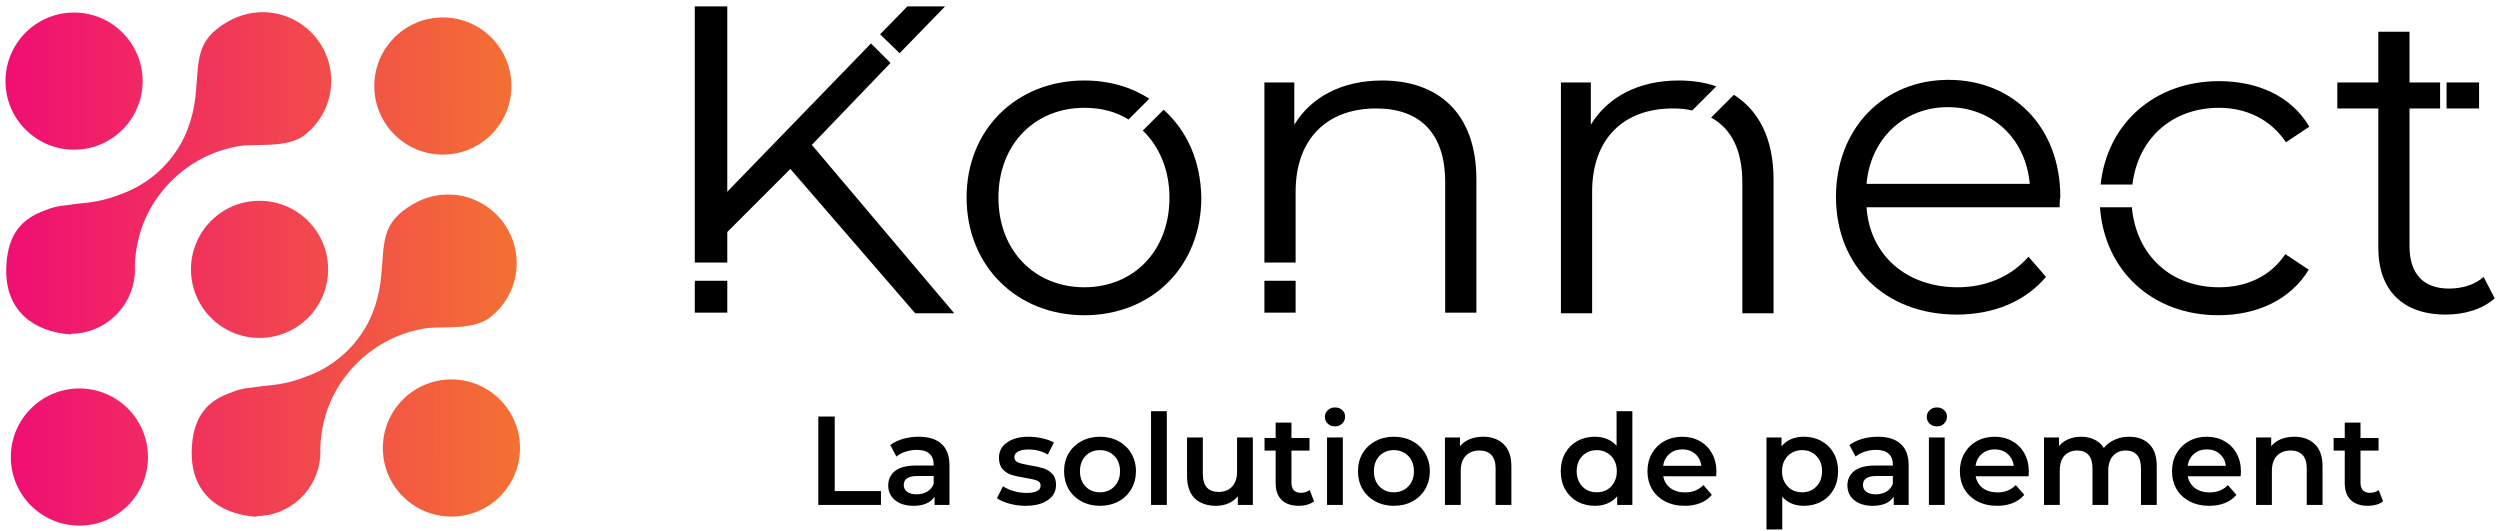 <svg width="386" height="82" viewBox="0 0 386 82" fill="none" xmlns="http://www.w3.org/2000/svg">
<path d="M318.012 32.006H288.194C288.696 39.436 294.418 44.355 302.25 44.355C306.567 44.355 310.482 42.749 313.193 39.637L315.904 42.749C312.691 46.564 307.772 48.572 302.149 48.572C291.005 48.572 283.475 41.042 283.475 30.4C283.475 19.858 290.804 12.328 300.844 12.328C310.884 12.328 318.113 19.657 318.113 30.4C318.012 30.902 318.012 31.504 318.012 32.006ZM288.194 28.392H313.394C312.792 21.464 307.671 16.545 300.744 16.545C293.916 16.545 288.796 21.464 288.194 28.392Z" fill="black"/>
<path d="M200.043 43.351H195.224V48.271H200.043V43.351Z" fill="black"/>
<path d="M213.396 12.428C207.272 12.428 202.452 14.938 199.842 19.255V12.729H195.224V40.54H200.043V29.597C200.043 21.464 204.862 16.745 212.492 16.745C219.219 16.745 223.135 20.561 223.135 28.091V48.271H227.954V27.689C227.954 17.448 222.03 12.428 213.396 12.428Z" fill="black"/>
<path d="M265.001 13.332C263.295 12.729 261.287 12.428 259.178 12.428C253.054 12.428 248.235 14.938 245.624 19.255V12.729H241.006V48.371H245.825V29.597C245.825 21.464 250.644 16.745 258.275 16.745C259.379 16.745 260.383 16.846 261.287 17.047L265.001 13.332Z" fill="black"/>
<path d="M267.712 14.637L264.198 18.151C267.311 19.858 269.017 23.171 269.017 28.191V48.371H273.836V27.689C273.836 21.364 271.527 17.047 267.712 14.637Z" fill="black"/>
<path d="M179.662 16.946L176.449 20.159C178.959 22.569 180.565 26.183 180.565 30.5C180.565 38.833 174.943 44.355 167.413 44.355C159.883 44.355 154.16 38.833 154.16 30.5C154.16 22.167 159.883 16.645 167.413 16.645C170.023 16.645 172.333 17.248 174.24 18.452L177.453 15.24C174.642 13.432 171.228 12.428 167.413 12.428C156.972 12.428 149.241 19.958 149.241 30.5C149.241 41.042 156.972 48.673 167.413 48.673C177.855 48.673 185.485 41.143 185.485 30.5C185.385 24.878 183.276 20.159 179.662 16.946Z" fill="black"/>
<path d="M329.257 28.392C330.161 21.263 335.48 16.645 342.61 16.645C346.73 16.645 350.54 18.352 352.95 21.966L356.57 19.557C353.75 14.838 348.63 12.529 342.61 12.529C332.671 12.529 325.342 19.055 324.338 28.492H329.257V28.392Z" fill="black"/>
<path d="M342.61 44.355C335.28 44.355 329.86 39.536 329.157 32.006H324.237C324.94 41.845 332.37 48.672 342.51 48.672C348.53 48.672 353.65 46.263 356.47 41.644L352.85 39.235C350.54 42.749 346.73 44.355 342.61 44.355Z" fill="black"/>
<path d="M382.77 12.729H377.75V16.745H382.77V12.729Z" fill="black"/>
<path d="M383.47 42.749C382.17 43.954 380.16 44.556 378.15 44.556C374.14 44.556 372.03 42.247 372.03 38.03V16.745H376.75V12.729H372.03V4.898H367.21V12.729H360.88V16.745H367.21V38.231C367.21 44.757 370.92 48.572 377.65 48.572C380.46 48.572 383.27 47.769 385.18 46.062L383.47 42.749Z" fill="black"/>
<path d="M112.294 43.351H107.274V48.271H112.294V43.351Z" fill="black"/>
<path d="M138.9 8.212L145.928 0.983H140.104L135.887 5.3L138.9 8.212Z" fill="black"/>
<path d="M125.346 22.368L137.494 9.718L134.482 6.706L112.294 29.597V0.983H107.274V40.54H112.294V35.821L122.032 26.083L141.309 48.371H147.333L125.346 22.368Z" fill="black"/>
<path d="M126.347 64.312H128.882V75.817H136.019V77.962H126.347V64.312ZM141.86 67.432C143.394 67.432 144.564 67.802 145.37 68.543C146.189 69.271 146.598 70.376 146.598 71.858V77.962H144.297V76.694C143.998 77.149 143.569 77.5 143.01 77.747C142.464 77.981 141.801 78.098 141.021 78.098C140.241 78.098 139.559 77.968 138.974 77.708C138.389 77.435 137.934 77.065 137.609 76.597C137.297 76.116 137.141 75.576 137.141 74.978C137.141 74.042 137.485 73.295 138.174 72.736C138.876 72.164 139.975 71.878 141.47 71.878H144.161V71.722C144.161 70.994 143.94 70.435 143.498 70.045C143.069 69.655 142.425 69.46 141.567 69.46C140.982 69.46 140.404 69.551 139.832 69.733C139.273 69.915 138.798 70.168 138.408 70.493L137.453 68.719C137.999 68.303 138.655 67.984 139.422 67.763C140.189 67.542 141.002 67.432 141.86 67.432ZM141.528 76.324C142.139 76.324 142.679 76.187 143.147 75.914C143.628 75.628 143.966 75.225 144.161 74.705V73.496H141.645C140.241 73.496 139.539 73.958 139.539 74.881C139.539 75.323 139.715 75.674 140.066 75.934C140.417 76.194 140.904 76.324 141.528 76.324ZM158.333 78.098C157.488 78.098 156.663 77.988 155.857 77.767C155.051 77.546 154.407 77.266 153.926 76.928L154.862 75.076C155.33 75.388 155.889 75.641 156.539 75.836C157.202 76.018 157.852 76.109 158.489 76.109C159.945 76.109 160.673 75.726 160.673 74.959C160.673 74.595 160.485 74.341 160.108 74.198C159.744 74.055 159.152 73.919 158.333 73.789C157.475 73.659 156.773 73.509 156.227 73.34C155.694 73.171 155.226 72.879 154.823 72.463C154.433 72.034 154.238 71.442 154.238 70.688C154.238 69.7 154.648 68.914 155.467 68.329C156.299 67.731 157.417 67.432 158.821 67.432C159.536 67.432 160.251 67.516 160.966 67.685C161.681 67.841 162.266 68.056 162.721 68.329L161.785 70.181C160.901 69.661 159.906 69.401 158.801 69.401C158.086 69.401 157.54 69.512 157.163 69.733C156.799 69.941 156.617 70.22 156.617 70.571C156.617 70.961 156.812 71.241 157.202 71.41C157.605 71.566 158.223 71.715 159.055 71.858C159.887 71.988 160.569 72.138 161.102 72.307C161.635 72.476 162.09 72.762 162.467 73.165C162.857 73.568 163.052 74.14 163.052 74.881C163.052 75.856 162.63 76.636 161.785 77.221C160.94 77.806 159.789 78.098 158.333 78.098ZM169.831 78.098C168.778 78.098 167.829 77.871 166.984 77.416C166.139 76.961 165.476 76.33 164.995 75.524C164.527 74.705 164.293 73.782 164.293 72.755C164.293 71.728 164.527 70.812 164.995 70.006C165.476 69.2 166.139 68.569 166.984 68.114C167.829 67.659 168.778 67.432 169.831 67.432C170.897 67.432 171.853 67.659 172.698 68.114C173.543 68.569 174.199 69.2 174.667 70.006C175.148 70.812 175.389 71.728 175.389 72.755C175.389 73.782 175.148 74.705 174.667 75.524C174.199 76.33 173.543 76.961 172.698 77.416C171.853 77.871 170.897 78.098 169.831 78.098ZM169.831 76.012C170.728 76.012 171.469 75.713 172.054 75.115C172.639 74.517 172.932 73.73 172.932 72.755C172.932 71.78 172.639 70.994 172.054 70.396C171.469 69.798 170.728 69.499 169.831 69.499C168.934 69.499 168.193 69.798 167.608 70.396C167.036 70.994 166.75 71.78 166.75 72.755C166.75 73.73 167.036 74.517 167.608 75.115C168.193 75.713 168.934 76.012 169.831 76.012ZM177.72 63.493H180.157V77.962H177.72V63.493ZM193.438 67.549V77.962H191.118V76.636C190.728 77.104 190.24 77.468 189.655 77.728C189.07 77.975 188.44 78.098 187.764 78.098C186.373 78.098 185.274 77.715 184.468 76.948C183.675 76.168 183.279 75.017 183.279 73.496V67.549H185.716V73.165C185.716 74.101 185.924 74.803 186.34 75.271C186.769 75.726 187.374 75.953 188.154 75.953C189.025 75.953 189.714 75.687 190.221 75.154C190.741 74.608 191.001 73.828 191.001 72.814V67.549H193.438ZM202.889 77.396C202.603 77.63 202.252 77.806 201.836 77.923C201.433 78.04 201.004 78.098 200.549 78.098C199.405 78.098 198.521 77.799 197.897 77.201C197.273 76.603 196.961 75.732 196.961 74.588V69.577H195.245V67.627H196.961V65.248H199.399V67.627H202.187V69.577H199.399V74.53C199.399 75.037 199.522 75.427 199.769 75.7C200.016 75.96 200.374 76.09 200.842 76.09C201.388 76.09 201.843 75.947 202.207 75.661L202.889 77.396ZM204.894 67.549H207.332V77.962H204.894V67.549ZM206.123 65.833C205.681 65.833 205.31 65.696 205.011 65.423C204.712 65.137 204.563 64.786 204.563 64.37C204.563 63.954 204.712 63.61 205.011 63.337C205.31 63.051 205.681 62.908 206.123 62.908C206.565 62.908 206.935 63.044 207.234 63.317C207.533 63.577 207.683 63.909 207.683 64.312C207.683 64.741 207.533 65.105 207.234 65.404C206.948 65.69 206.578 65.833 206.123 65.833ZM215.211 78.098C214.158 78.098 213.209 77.871 212.364 77.416C211.519 76.961 210.856 76.33 210.375 75.524C209.907 74.705 209.673 73.782 209.673 72.755C209.673 71.728 209.907 70.812 210.375 70.006C210.856 69.2 211.519 68.569 212.364 68.114C213.209 67.659 214.158 67.432 215.211 67.432C216.277 67.432 217.232 67.659 218.077 68.114C218.922 68.569 219.579 69.2 220.047 70.006C220.528 70.812 220.768 71.728 220.768 72.755C220.768 73.782 220.528 74.705 220.047 75.524C219.579 76.33 218.922 76.961 218.077 77.416C217.232 77.871 216.277 78.098 215.211 78.098ZM215.211 76.012C216.108 76.012 216.849 75.713 217.434 75.115C218.019 74.517 218.311 73.73 218.311 72.755C218.311 71.78 218.019 70.994 217.434 70.396C216.849 69.798 216.108 69.499 215.211 69.499C214.314 69.499 213.573 69.798 212.988 70.396C212.416 70.994 212.13 71.78 212.13 72.755C212.13 73.73 212.416 74.517 212.988 75.115C213.573 75.713 214.314 76.012 215.211 76.012ZM229.008 67.432C230.321 67.432 231.374 67.815 232.167 68.582C232.96 69.349 233.356 70.487 233.356 71.995V77.962H230.919V72.307C230.919 71.397 230.704 70.714 230.275 70.259C229.846 69.791 229.235 69.557 228.442 69.557C227.545 69.557 226.837 69.83 226.317 70.376C225.797 70.909 225.537 71.683 225.537 72.697V77.962H223.099V67.549H225.42V68.894C225.823 68.413 226.33 68.049 226.941 67.802C227.552 67.555 228.241 67.432 229.008 67.432ZM252.036 63.493V77.962H249.696V76.616C249.293 77.11 248.793 77.481 248.195 77.728C247.61 77.975 246.96 78.098 246.245 78.098C245.244 78.098 244.34 77.877 243.534 77.435C242.741 76.993 242.117 76.369 241.662 75.563C241.207 74.744 240.98 73.808 240.98 72.755C240.98 71.702 241.207 70.773 241.662 69.967C242.117 69.161 242.741 68.537 243.534 68.095C244.34 67.653 245.244 67.432 246.245 67.432C246.934 67.432 247.564 67.549 248.136 67.783C248.708 68.017 249.196 68.368 249.599 68.836V63.493H252.036ZM246.537 76.012C247.122 76.012 247.649 75.882 248.117 75.622C248.585 75.349 248.955 74.965 249.228 74.471C249.501 73.977 249.638 73.405 249.638 72.755C249.638 72.105 249.501 71.533 249.228 71.039C248.955 70.545 248.585 70.168 248.117 69.908C247.649 69.635 247.122 69.499 246.537 69.499C245.952 69.499 245.426 69.635 244.958 69.908C244.49 70.168 244.119 70.545 243.846 71.039C243.573 71.533 243.437 72.105 243.437 72.755C243.437 73.405 243.573 73.977 243.846 74.471C244.119 74.965 244.49 75.349 244.958 75.622C245.426 75.882 245.952 76.012 246.537 76.012ZM265.014 72.814C265.014 72.983 265.001 73.223 264.975 73.535H256.804C256.947 74.302 257.318 74.913 257.916 75.368C258.527 75.81 259.281 76.031 260.178 76.031C261.322 76.031 262.264 75.654 263.005 74.9L264.312 76.402C263.844 76.961 263.252 77.383 262.537 77.669C261.822 77.955 261.016 78.098 260.119 78.098C258.975 78.098 257.968 77.871 257.097 77.416C256.226 76.961 255.55 76.33 255.069 75.524C254.601 74.705 254.367 73.782 254.367 72.755C254.367 71.741 254.594 70.831 255.049 70.025C255.517 69.206 256.161 68.569 256.98 68.114C257.799 67.659 258.722 67.432 259.749 67.432C260.763 67.432 261.666 67.659 262.459 68.114C263.265 68.556 263.889 69.187 264.331 70.006C264.786 70.812 265.014 71.748 265.014 72.814ZM259.749 69.382C258.969 69.382 258.306 69.616 257.76 70.084C257.227 70.539 256.902 71.15 256.785 71.917H262.693C262.589 71.163 262.271 70.552 261.738 70.084C261.205 69.616 260.542 69.382 259.749 69.382ZM278.516 67.432C279.53 67.432 280.434 67.653 281.227 68.095C282.033 68.537 282.663 69.161 283.118 69.967C283.573 70.773 283.801 71.702 283.801 72.755C283.801 73.808 283.573 74.744 283.118 75.563C282.663 76.369 282.033 76.993 281.227 77.435C280.434 77.877 279.53 78.098 278.516 78.098C277.112 78.098 276.001 77.63 275.182 76.694V81.745H272.744V67.549H275.065V68.914C275.468 68.42 275.962 68.049 276.547 67.802C277.145 67.555 277.801 67.432 278.516 67.432ZM278.243 76.012C279.14 76.012 279.875 75.713 280.447 75.115C281.032 74.517 281.324 73.73 281.324 72.755C281.324 71.78 281.032 70.994 280.447 70.396C279.875 69.798 279.14 69.499 278.243 69.499C277.658 69.499 277.132 69.635 276.664 69.908C276.196 70.168 275.825 70.545 275.552 71.039C275.279 71.533 275.143 72.105 275.143 72.755C275.143 73.405 275.279 73.977 275.552 74.471C275.825 74.965 276.196 75.349 276.664 75.622C277.132 75.882 277.658 76.012 278.243 76.012ZM289.957 67.432C291.491 67.432 292.661 67.802 293.467 68.543C294.286 69.271 294.696 70.376 294.696 71.858V77.962H292.395V76.694C292.096 77.149 291.667 77.5 291.108 77.747C290.562 77.981 289.899 78.098 289.119 78.098C288.339 78.098 287.656 77.968 287.071 77.708C286.486 77.435 286.031 77.065 285.706 76.597C285.394 76.116 285.238 75.576 285.238 74.978C285.238 74.042 285.583 73.295 286.272 72.736C286.974 72.164 288.072 71.878 289.567 71.878H292.258V71.722C292.258 70.994 292.037 70.435 291.595 70.045C291.166 69.655 290.523 69.46 289.665 69.46C289.08 69.46 288.501 69.551 287.929 69.733C287.37 69.915 286.896 70.168 286.506 70.493L285.55 68.719C286.096 68.303 286.753 67.984 287.52 67.763C288.287 67.542 289.099 67.432 289.957 67.432ZM289.626 76.324C290.237 76.324 290.776 76.187 291.244 75.914C291.725 75.628 292.063 75.225 292.258 74.705V73.496H289.743C288.339 73.496 287.637 73.958 287.637 74.881C287.637 75.323 287.812 75.674 288.163 75.934C288.514 76.194 289.002 76.324 289.626 76.324ZM297.824 67.549H300.261V77.962H297.824V67.549ZM299.052 65.833C298.61 65.833 298.24 65.696 297.941 65.423C297.642 65.137 297.492 64.786 297.492 64.37C297.492 63.954 297.642 63.61 297.941 63.337C298.24 63.051 298.61 62.908 299.052 62.908C299.494 62.908 299.865 63.044 300.164 63.317C300.463 63.577 300.612 63.909 300.612 64.312C300.612 64.741 300.463 65.105 300.164 65.404C299.878 65.69 299.507 65.833 299.052 65.833ZM313.25 72.814C313.25 72.983 313.237 73.223 313.211 73.535H305.04C305.183 74.302 305.554 74.913 306.152 75.368C306.763 75.81 307.517 76.031 308.414 76.031C309.558 76.031 310.5 75.654 311.241 74.9L312.548 76.402C312.08 76.961 311.488 77.383 310.773 77.669C310.058 77.955 309.252 78.098 308.355 78.098C307.211 78.098 306.204 77.871 305.333 77.416C304.462 76.961 303.786 76.33 303.305 75.524C302.837 74.705 302.603 73.782 302.603 72.755C302.603 71.741 302.83 70.831 303.285 70.025C303.753 69.206 304.397 68.569 305.216 68.114C306.035 67.659 306.958 67.432 307.985 67.432C308.999 67.432 309.902 67.659 310.695 68.114C311.501 68.556 312.125 69.187 312.567 70.006C313.022 70.812 313.25 71.748 313.25 72.814ZM307.985 69.382C307.205 69.382 306.542 69.616 305.996 70.084C305.463 70.539 305.138 71.15 305.021 71.917H310.929C310.825 71.163 310.507 70.552 309.974 70.084C309.441 69.616 308.778 69.382 307.985 69.382ZM328.734 67.432C330.047 67.432 331.087 67.815 331.854 68.582C332.621 69.336 333 70.474 333 71.995V77.962H330.567V72.307C330.567 71.397 330.365 70.714 329.962 70.259C329.559 69.791 328.981 69.557 328.227 69.557C327.408 69.557 326.751 69.83 326.257 70.376C325.763 70.909 325.516 71.676 325.516 72.677V77.962H323.079V72.307C323.079 71.397 322.877 70.714 322.474 70.259C322.071 69.791 321.493 69.557 320.739 69.557C319.907 69.557 319.244 69.824 318.75 70.357C318.269 70.89 318.028 71.663 318.028 72.677V77.962H315.591V67.549H317.911V68.875C318.301 68.407 318.789 68.049 319.374 67.802C319.959 67.555 320.609 67.432 321.324 67.432C322.104 67.432 322.793 67.581 323.391 67.88C324.002 68.166 324.483 68.595 324.834 69.167C325.263 68.621 325.815 68.199 326.491 67.9C327.167 67.588 327.915 67.432 328.734 67.432ZM346 72.814C346 72.983 345.99 73.223 345.96 73.535H337.79C337.94 74.302 338.31 74.913 338.91 75.368C339.52 75.81 340.27 76.031 341.17 76.031C342.31 76.031 343.25 75.654 343.99 74.9L345.3 76.402C344.83 76.961 344.24 77.383 343.53 77.669C342.81 77.955 342.01 78.098 341.11 78.098C339.96 78.098 338.96 77.871 338.09 77.416C337.22 76.961 336.54 76.33 336.06 75.524C335.59 74.705 335.36 73.782 335.36 72.755C335.36 71.741 335.58 70.831 336.04 70.025C336.51 69.206 337.15 68.569 337.97 68.114C338.79 67.659 339.71 67.432 340.74 67.432C341.75 67.432 342.66 67.659 343.45 68.114C344.25 68.556 344.88 69.187 345.32 70.006C345.78 70.812 346 71.748 346 72.814ZM340.74 69.382C339.96 69.382 339.3 69.616 338.75 70.084C338.22 70.539 337.89 71.15 337.77 71.917H343.68C343.58 71.163 343.26 70.552 342.73 70.084C342.19 69.616 341.53 69.382 340.74 69.382ZM354.25 67.432C355.57 67.432 356.62 67.815 357.41 68.582C358.21 69.349 358.6 70.487 358.6 71.995V77.962H356.16V72.307C356.16 71.397 355.95 70.714 355.52 70.259C355.09 69.791 354.48 69.557 353.69 69.557C352.79 69.557 352.08 69.83 351.56 70.376C351.04 70.909 350.78 71.683 350.78 72.697V77.962H348.34V67.549H350.67V68.894C351.07 68.413 351.58 68.049 352.19 67.802C352.8 67.555 353.49 67.432 354.25 67.432ZM367.95 77.396C367.67 77.63 367.32 77.806 366.9 77.923C366.5 78.04 366.07 78.098 365.61 78.098C364.47 78.098 363.59 77.799 362.96 77.201C362.34 76.603 362.03 75.732 362.03 74.588V69.577H360.31V67.627H362.03V65.248H364.46V67.627H367.25V69.577H364.46V74.53C364.46 75.037 364.59 75.427 364.83 75.7C365.08 75.96 365.44 76.09 365.91 76.09C366.45 76.09 366.91 75.947 367.27 75.661L367.95 77.396Z" fill="black"/>
<path d="M29.485 41.587C29.485 47.435 34.226 52.176 40.072 52.176C45.921 52.175 50.662 47.435 50.662 41.587C50.662 35.74 45.921 30.999 40.072 30.999C34.226 30.999 29.485 35.74 29.485 41.587ZM0.847 12.525C0.847 18.374 5.586 23.112 11.436 23.112C17.283 23.112 22.023 18.374 22.023 12.525C22.023 6.678 17.283 1.936 11.436 1.936C5.587 1.937 0.847 6.678 0.847 12.525ZM1.67 70.567C1.67 76.414 6.412 81.155 12.259 81.155C18.107 81.155 22.847 76.415 22.848 70.567C22.848 64.719 18.107 59.979 12.259 59.978C6.412 59.979 1.67 64.719 1.67 70.567ZM57.79 13.281C57.79 19.128 62.53 23.87 68.377 23.87C74.226 23.868 78.967 19.128 78.967 13.281C78.967 7.434 74.227 2.692 68.377 2.692C62.53 2.692 57.79 7.432 57.79 13.281ZM59.11 69.173C59.112 75.02 63.852 79.761 69.699 79.761C75.546 79.76 80.286 75.02 80.288 69.173C80.286 63.324 75.546 58.584 69.699 58.584C63.852 58.584 59.11 63.324 59.11 69.173ZM39.633 79.8C33.738 79.397 29.628 76.106 29.601 70.064C29.6 69.963 29.596 69.863 29.596 69.762C29.596 69.471 29.609 69.183 29.634 68.898C29.933 64.112 32.207 61.828 35.575 60.647C36.583 60.21 37.677 59.932 38.826 59.852C39.834 59.686 40.894 59.564 41.995 59.462L42 59.46L42.017 59.459L42.355 59.422C43.873 59.227 45.192 58.904 46.63 58.388L46.669 58.372L46.771 58.333L46.946 58.266L46.976 58.254L46.993 58.249L47.078 58.214C51.128 56.83 54.504 53.987 56.578 50.309C57.797 48.145 58.555 45.519 58.83 42.904C59.396 37.456 58.684 34.375 63.955 31.417C65.525 30.533 67.336 30.024 69.267 30.037C75.116 30.083 79.821 34.866 79.774 40.716C79.752 43.716 78.481 46.416 76.462 48.326C76.277 48.502 76.08 48.665 75.887 48.832C73.526 50.88 69.397 50.431 66.254 50.621L66.239 50.624L66.124 50.639L65.779 50.687H65.774L65.665 50.706L65.357 50.757L65.322 50.762L65.295 50.766L65.207 50.782L64.982 50.825L64.868 50.849L64.755 50.87L64.644 50.895L64.533 50.919L64.42 50.943L64.356 50.958L64.308 50.97L64.196 50.996L64.085 51.023L63.974 51.051L63.972 51.053L63.753 51.109L63.643 51.139L63.533 51.168L63.429 51.196L63.423 51.199L63.313 51.231L63.204 51.263L63.096 51.297L62.879 51.364L62.771 51.399L62.663 51.432L62.554 51.468L62.448 51.503L62.341 51.542L62.235 51.578L62.129 51.616L62.022 51.656L61.917 51.695L61.811 51.735L61.706 51.777L61.496 51.86L61.441 51.88L61.388 51.903L61.333 51.925L61.279 51.947L61.224 51.971L61.204 51.976L61.171 51.992L61.116 52.015L60.956 52.086L60.903 52.109L60.848 52.133C59.164 52.884 57.612 53.872 56.227 55.052L55.974 55.269L55.953 55.286C51.955 58.852 49.67 63.589 49.449 69.124C49.463 69.333 49.469 69.544 49.469 69.757C49.469 69.988 49.46 70.214 49.445 70.441L49.452 70.623H49.432C48.995 75.673 44.783 79.642 39.631 79.693V79.795L39.633 79.8ZM10.998 51.645C5.103 51.242 0.993 47.949 0.967 41.909C0.964 41.809 0.961 41.707 0.961 41.607C0.961 41.317 0.975 41.027 0.999 40.741C1.298 35.956 3.571 33.673 6.939 32.491C7.948 32.054 9.042 31.776 10.191 31.696C11.197 31.529 12.259 31.407 13.358 31.307L13.365 31.306L13.382 31.304L13.72 31.265C15.238 31.072 16.557 30.749 17.995 30.233L18.034 30.217L18.136 30.177L18.31 30.11L18.341 30.099L18.357 30.092L18.442 30.058C22.493 28.675 25.869 25.832 27.942 22.154C29.162 19.989 29.921 17.364 30.195 14.747C30.761 9.3 30.049 6.219 35.32 3.261C36.89 2.378 38.7 1.868 40.633 1.881C46.481 1.927 51.187 6.71 51.14 12.56C51.117 15.56 49.846 18.26 47.827 20.171C47.642 20.345 47.445 20.509 47.252 20.677C44.891 22.724 40.761 22.274 37.618 22.466L37.604 22.468L37.489 22.482L37.145 22.532H37.139L37.031 22.549L36.722 22.6L36.687 22.606L36.661 22.61L36.572 22.627L36.347 22.67L36.233 22.693L36.12 22.716L36.009 22.74L35.897 22.762L35.785 22.787L35.721 22.803L35.673 22.813L35.561 22.84L35.45 22.867L35.339 22.895L35.336 22.896L35.118 22.953L35.008 22.982L34.897 23.013L34.795 23.04L34.788 23.044L34.678 23.075L34.569 23.108L34.461 23.142L34.244 23.207L34.135 23.242L34.026 23.277L33.919 23.312L33.812 23.348L33.706 23.386L33.6 23.423L33.493 23.459L33.387 23.5L33.281 23.539L33.177 23.58L33.071 23.62L32.862 23.703L32.807 23.725L32.753 23.746L32.698 23.769L32.644 23.791L32.589 23.815L32.571 23.821L32.536 23.836L32.481 23.86L32.321 23.93L32.268 23.953L32.213 23.978C30.529 24.728 28.975 25.717 27.591 26.895L27.339 27.112L27.32 27.131C23.321 30.697 21.036 35.434 20.814 40.969C20.828 41.178 20.834 41.389 20.834 41.601C20.834 41.831 20.825 42.059 20.81 42.286L20.817 42.467H20.797C20.36 47.518 16.148 51.486 10.996 51.537V51.64L10.998 51.645Z" fill="url(#paint0_linear_28_100)"/>
<defs>
<linearGradient id="paint0_linear_28_100" x1="0.894" y1="41.561" x2="97.105" y2="41.402" gradientUnits="userSpaceOnUse">
<stop stop-color="#F00E74"/>
<stop offset="1" stop-color="#F48624"/>
</linearGradient>
</defs>
</svg>
